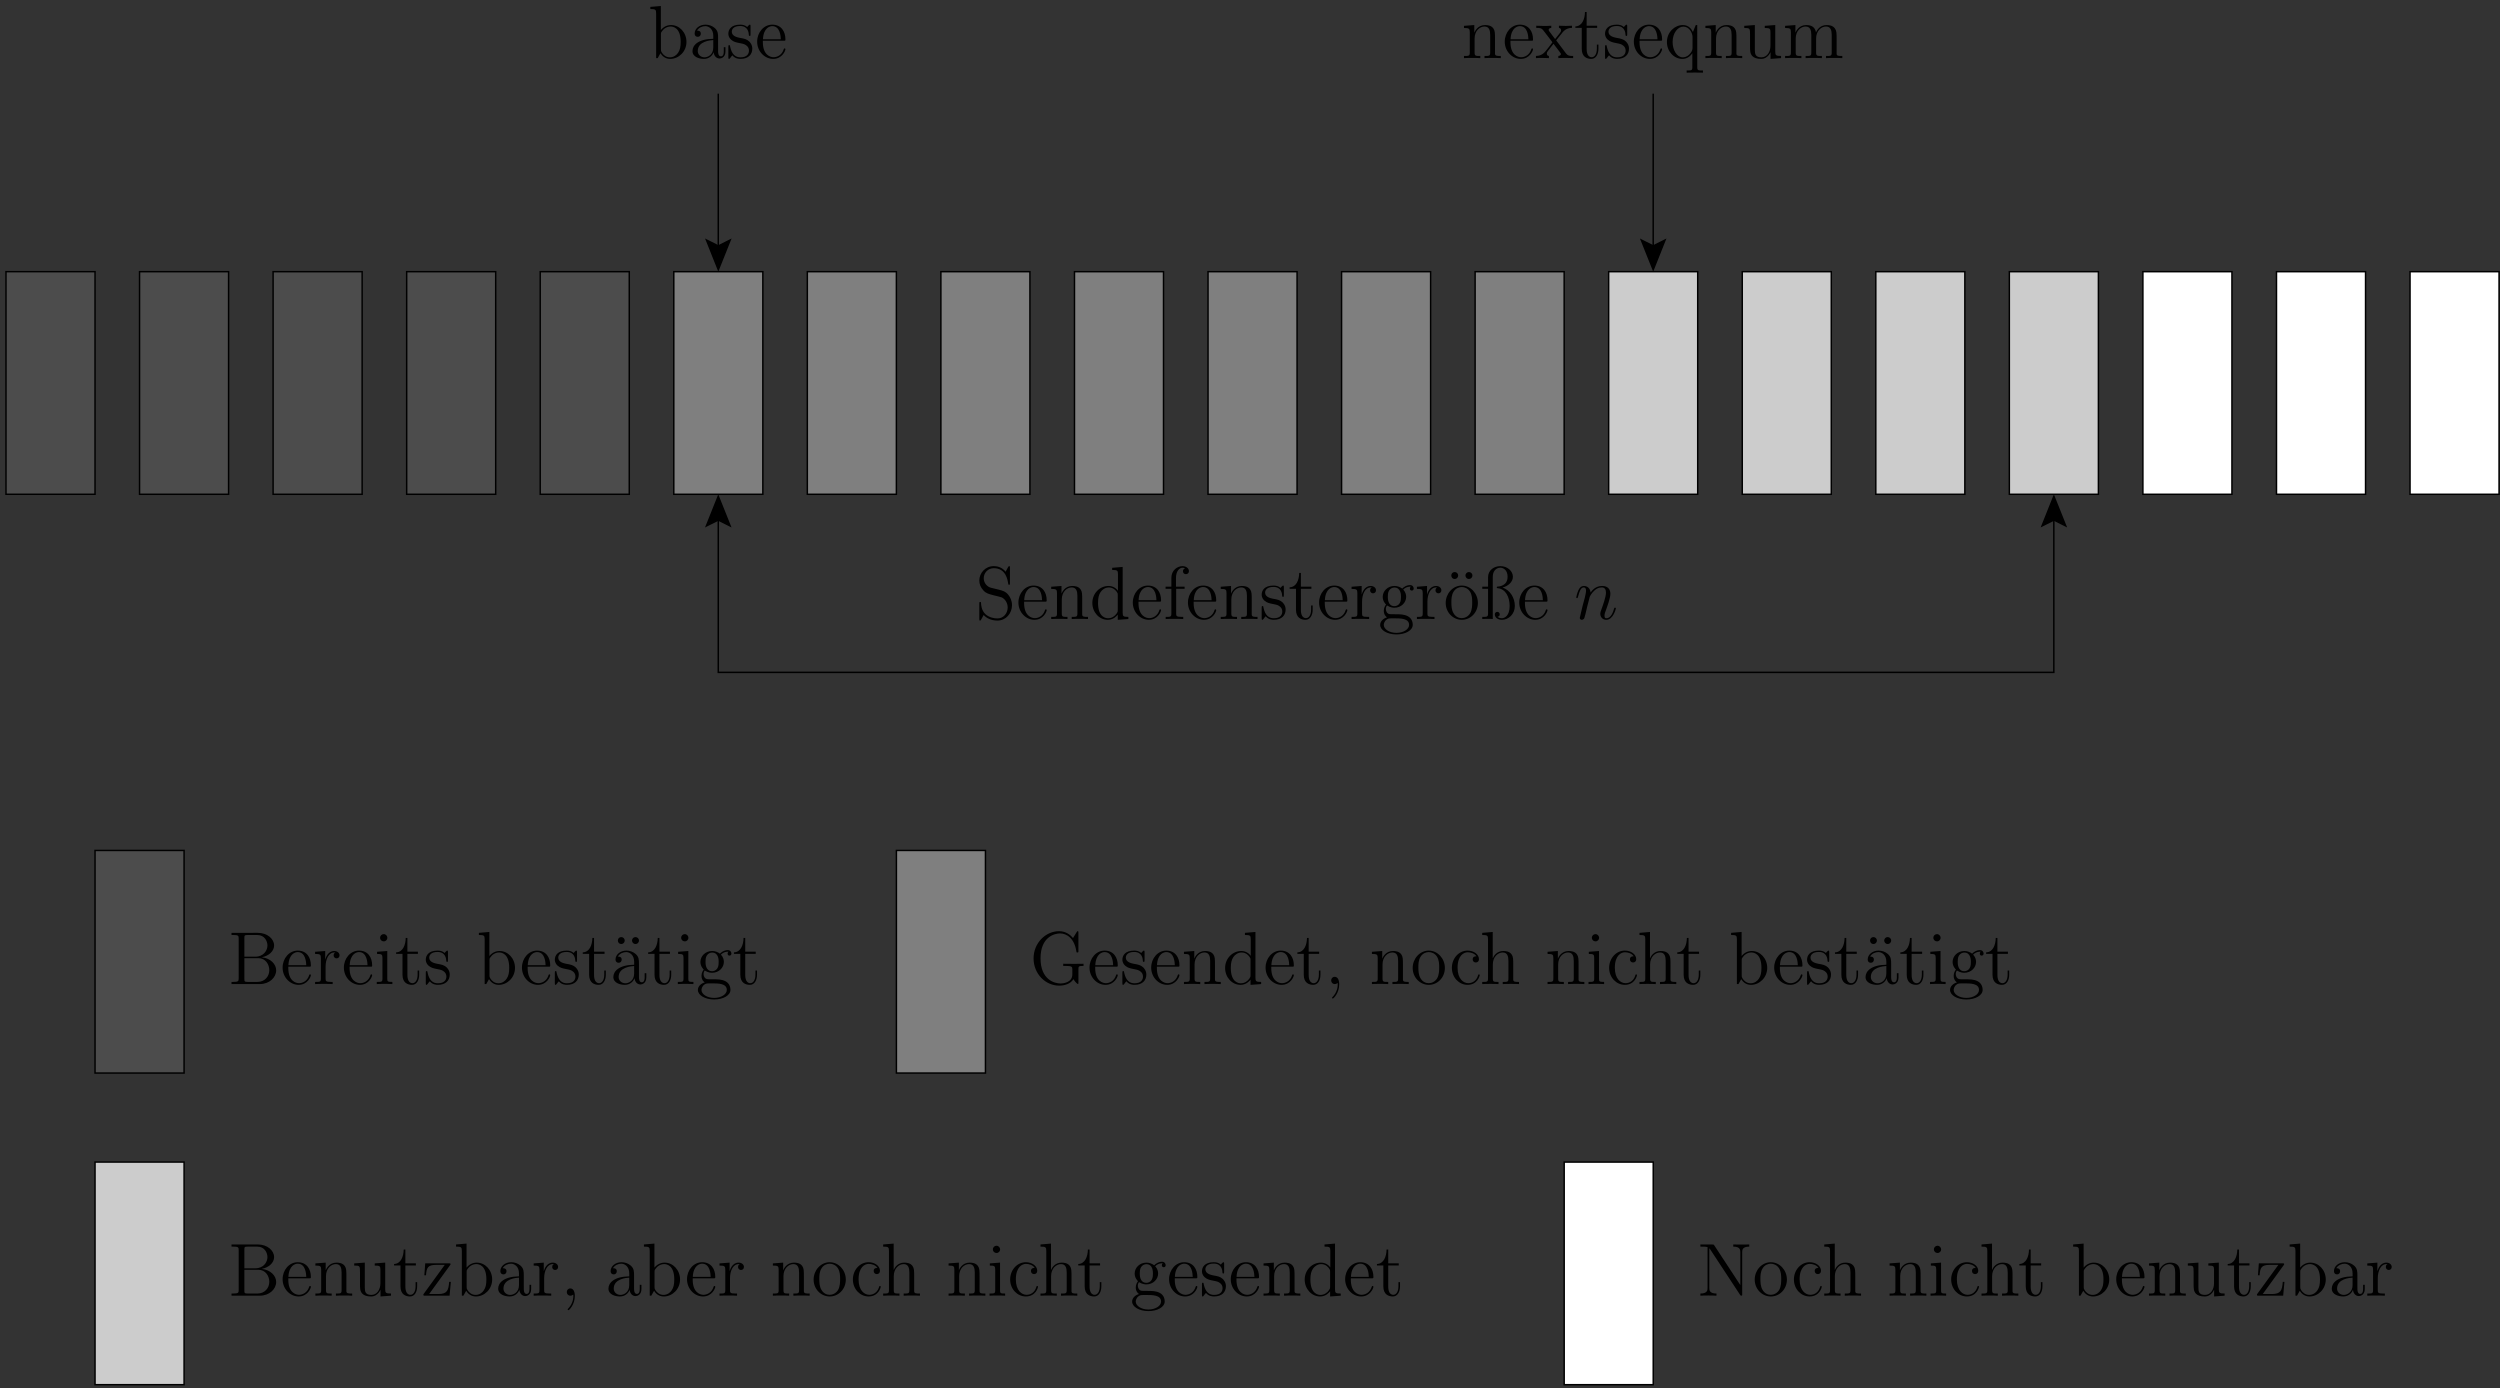 <svg width="398pt" height="221pt" version="1.1" viewBox="0 0 398 221" xmlns="http://www.w3.org/2000/svg" xmlns:xlink="http://www.w3.org/1999/xlink">
<rect x="0" y="0" width="398" height="221" fill="#333333" stroke="none"/>
<defs>
<g id="r">
<path d="m0.516-8.156v0.344h0.234c0.859 0 0.906 0.109 0.906 0.562v6.344c0 0.438-0.047 0.562-0.906 0.562h-0.234v0.344h4.5c1.531 0 2.609-1.047 2.609-2.188 0-0.969-0.875-1.922-2.297-2.078 1.141-0.219 1.969-0.984 1.969-1.875 0-1.031-1.047-2.016-2.609-2.016zm2.047 3.797v-2.984c0-0.391 0.016-0.469 0.547-0.469h1.5c1.203 0 1.625 1.016 1.625 1.672 0 0.781-0.609 1.781-1.938 1.781zm0.547 4.016c-0.531 0-0.547-0.094-0.547-0.484v-3.297h2.234c1.141 0 1.734 1 1.734 1.922 0 0.969-0.719 1.859-1.891 1.859z"/>
</g>
<g id="a">
<path d="m4.578-2.766c0.266 0 0.281 0 0.281-0.234 0-1.203-0.641-2.328-2.094-2.328-1.359 0-2.406 1.234-2.406 2.703 0 1.578 1.219 2.75 2.547 2.75 1.422 0 1.953-1.297 1.953-1.547 0-0.078-0.047-0.125-0.125-0.125-0.094 0-0.125 0.062-0.141 0.125-0.312 1-1.109 1.281-1.625 1.281-0.5 0-1.703-0.344-1.703-2.406v-0.219zm-3.297-0.234c0.094-1.875 1.141-2.094 1.484-2.094 1.281 0 1.344 1.688 1.359 2.094z"/>
</g>
<g id="c">
<path d="m5.312-2.906c0-1.109 0-1.438-0.266-1.828-0.344-0.469-0.906-0.531-1.312-0.531-1.172 0-1.625 0.984-1.719 1.219v-1.219l-1.641 0.125v0.344c0.812 0 0.922 0.094 0.922 0.672v3.234c0 0.547-0.141 0.547-0.922 0.547v0.344c0.312-0.031 0.969-0.031 1.297-0.031 0.344 0 1 0 1.297 0.031v-0.344c-0.75 0-0.906 0-0.906-0.547v-2.219c0-1.25 0.828-1.922 1.578-1.922 0.734 0 0.906 0.609 0.906 1.344v2.797c0 0.547-0.141 0.547-0.906 0.547v0.344c0.297-0.031 0.953-0.031 1.281-0.031 0.344 0 1 0 1.312 0.031v-0.344c-0.609 0-0.906 0-0.922-0.359z"/>
</g>
<g id="m">
<path d="m3.641-5.141v0.344c0.812 0 0.906 0.094 0.906 0.672v2.141c0 1.016-0.547 1.859-1.438 1.859-0.984 0-1.047-0.562-1.047-1.188v-3.953l-1.688 0.125v0.344c0.922 0 0.922 0.047 0.922 1.109v1.781c0 0.75 0 1.172 0.359 1.578 0.281 0.297 0.766 0.453 1.375 0.453 0.203 0 0.594 0 1-0.359 0.344-0.266 0.531-0.719 0.531-0.719v1.078l1.672-0.125v-0.344c-0.812 0-0.922-0.094-0.922-0.672v-4.25z"/>
</g>
<g id="b">
<path d="m2.016-4.812h1.672v-0.344h-1.672v-2.188h-0.266c-0.016 1.109-0.453 2.266-1.531 2.297v0.234h1.016v3.328c0 1.328 0.875 1.609 1.516 1.609 0.75 0 1.141-0.75 1.141-1.609v-0.672h-0.25v0.656c0 0.859-0.359 1.359-0.812 1.359-0.812 0-0.812-1.109-0.812-1.312z"/>
</g>
<g id="p">
<path d="m4.547-4.812c0.109-0.141 0.109-0.156 0.109-0.203 0-0.141-0.078-0.141-0.281-0.141h-3.75l-0.141 1.906h0.266c0.078-1.219 0.297-1.656 1.609-1.656h1.375l-3.406 4.688c0 0.219 0.016 0.219 0.281 0.219h3.891l0.203-2.203h-0.266c-0.109 1.359-0.312 1.938-1.734 1.938h-1.453z"/>
</g>
<g id="e">
<path d="m2-8.297-1.672 0.141v0.344c0.812 0 0.922 0.078 0.922 0.672v7.141h0.25c0.047-0.094 0.391-0.688 0.438-0.781 0.281 0.453 0.781 0.906 1.547 0.906 1.375 0 2.594-1.172 2.594-2.703 0-1.516-1.125-2.688-2.453-2.688-0.656 0-1.219 0.297-1.625 0.797zm0.016 4.469c0-0.219 0-0.234 0.141-0.422 0.281-0.438 0.812-0.781 1.391-0.781 0.359 0 1.609 0.141 1.609 2.438 0 0.797-0.109 1.297-0.406 1.734-0.234 0.375-0.703 0.734-1.312 0.734-0.641 0-1.062-0.406-1.266-0.734-0.156-0.25-0.156-0.297-0.156-0.5z"/>
</g>
<g id="g">
<path d="m4.609-3.188c0-0.656 0-1.125-0.516-1.594-0.422-0.375-0.969-0.547-1.484-0.547-0.984 0-1.734 0.641-1.734 1.422 0 0.344 0.219 0.516 0.5 0.516s0.484-0.203 0.484-0.5c0-0.484-0.422-0.484-0.609-0.484 0.281-0.5 0.859-0.719 1.328-0.719 0.547 0 1.266 0.453 1.266 1.531v0.484c-2.406 0.031-3.312 1.031-3.312 1.953 0 0.953 1.094 1.25 1.828 1.25 0.781 0 1.328-0.484 1.547-1.062 0.047 0.562 0.422 1 0.938 1 0.25 0 0.938-0.172 0.938-1.125v-0.672h-0.266v0.672c0 0.688-0.281 0.781-0.453 0.781-0.453 0-0.453-0.641-0.453-0.812zm-0.766 1.5c0 1.172-0.875 1.562-1.391 1.562-0.594 0-1.078-0.422-1.078-1 0-1.578 2.031-1.719 2.469-1.75z"/>
</g>
<g id="f">
<path d="m2-2.781c0-1.156 0.469-2.25 1.391-2.25 0.094 0 0.125 0 0.172 0.016-0.094 0.047-0.281 0.109-0.281 0.438 0 0.344 0.266 0.484 0.453 0.484 0.25 0 0.484-0.156 0.484-0.484 0-0.359-0.328-0.688-0.844-0.688-1.016 0-1.359 1.094-1.422 1.328h-0.016v-1.328l-1.609 0.125v0.344c0.812 0 0.922 0.094 0.922 0.672v3.234c0 0.547-0.141 0.547-0.922 0.547v0.344c0.344-0.031 1-0.031 1.359-0.031 0.328 0 1.172 0 1.438 0.031v-0.344h-0.234c-0.875 0-0.891-0.141-0.891-0.562z"/>
</g>
<g id="q">
<path d="m2.328 0.047c0-0.734-0.25-1.203-0.719-1.203-0.344 0-0.562 0.266-0.562 0.578s0.219 0.578 0.578 0.578c0.188 0 0.312-0.078 0.391-0.141 0.031-0.031 0.047-0.031 0.047-0.031 0.031 0 0.031 0.156 0.031 0.219 0 0.766-0.312 1.484-0.844 2.031-0.047 0.031-0.062 0.062-0.062 0.109 0 0.062 0.062 0.125 0.125 0.125 0.109 0 1.016-0.891 1.016-2.266z"/>
</g>
<g id="l">
<path d="m5.484-2.562c0-1.531-1.172-2.766-2.562-2.766-1.422 0-2.562 1.266-2.562 2.766 0 1.531 1.188 2.688 2.562 2.688 1.406 0 2.562-1.172 2.562-2.688zm-2.562 2.422c-0.438 0-0.969-0.188-1.312-0.781-0.328-0.531-0.344-1.234-0.344-1.75 0-0.453 0-1.172 0.375-1.719 0.328-0.516 0.859-0.703 1.281-0.703 0.453 0 0.969 0.219 1.281 0.688 0.375 0.547 0.375 1.297 0.375 1.734 0 0.422 0 1.172-0.312 1.734-0.328 0.562-0.891 0.797-1.344 0.797z"/>
</g>
<g id="j">
<path d="m4.328-4.422c-0.141 0-0.594 0-0.594 0.484 0 0.297 0.203 0.5 0.5 0.5 0.266 0 0.5-0.172 0.5-0.516 0-0.797-0.844-1.375-1.812-1.375-1.391 0-2.5 1.234-2.5 2.75 0 1.531 1.141 2.703 2.5 2.703 1.578 0 1.938-1.438 1.938-1.547s-0.094-0.109-0.125-0.109c-0.109 0-0.125 0.031-0.156 0.188-0.266 0.844-0.906 1.203-1.547 1.203-0.734 0-1.703-0.641-1.703-2.453 0-1.984 1.016-2.469 1.609-2.469 0.453 0 1.109 0.172 1.391 0.641z"/>
</g>
<g id="i">
<path d="m5.312-2.906c0-1.109 0-1.438-0.266-1.828-0.344-0.469-0.906-0.531-1.312-0.531-1.031 0-1.516 0.766-1.672 1.141h-0.016v-4.172l-1.672 0.141v0.344c0.812 0 0.922 0.078 0.922 0.672v6.25c0 0.547-0.141 0.547-0.922 0.547v0.344c0.312-0.031 0.969-0.031 1.297-0.031 0.344 0 1 0 1.297 0.031v-0.344c-0.75 0-0.906 0-0.906-0.547v-2.219c0-1.25 0.828-1.922 1.578-1.922 0.734 0 0.906 0.609 0.906 1.344v2.797c0 0.547-0.141 0.547-0.906 0.547v0.344c0.297-0.031 0.953-0.031 1.281-0.031 0.344 0 1 0 1.312 0.031v-0.344c-0.609 0-0.906 0-0.922-0.359z"/>
</g>
<g id="h">
<path d="m2.078-7.359c0-0.312-0.25-0.594-0.578-0.594-0.312 0-0.578 0.25-0.578 0.578 0 0.359 0.281 0.578 0.578 0.578 0.359 0 0.578-0.297 0.578-0.562zm-1.641 2.219v0.344c0.75 0 0.859 0.078 0.859 0.656v3.25c0 0.547-0.125 0.547-0.906 0.547v0.344c0.344-0.031 0.906-0.031 1.266-0.031 0.125 0 0.812 0 1.219 0.031v-0.344c-0.766 0-0.812-0.062-0.812-0.531v-4.391z"/>
</g>
<g id="k">
<path d="m1.422-2.156c0.562 0.359 1.047 0.359 1.172 0.359 1.078 0 1.875-0.812 1.875-1.734 0-0.312-0.094-0.766-0.469-1.156 0.453-0.469 1.016-0.469 1.078-0.469 0.047 0 0.109 0 0.156 0.016-0.125 0.047-0.172 0.172-0.172 0.297 0 0.172 0.109 0.312 0.297 0.312 0.109 0 0.312-0.062 0.312-0.328 0-0.203-0.156-0.547-0.578-0.547-0.625 0-1.094 0.391-1.25 0.562-0.359-0.266-0.781-0.422-1.234-0.422-1.078 0-1.875 0.812-1.875 1.734 0 0.672 0.406 1.109 0.531 1.219-0.141 0.188-0.359 0.531-0.359 1 0 0.688 0.422 0.984 0.516 1.047-0.547 0.156-1.094 0.594-1.094 1.203 0 0.828 1.125 1.516 2.594 1.516 1.422 0 2.594-0.641 2.594-1.531 0-0.297-0.078-1-0.797-1.375-0.609-0.312-1.203-0.312-2.234-0.312-0.734 0-0.812 0-1.031-0.219-0.109-0.125-0.219-0.359-0.219-0.609 0-0.203 0.062-0.406 0.188-0.562zm1.188 0.109c-1.062 0-1.062-1.203-1.062-1.484 0-0.203 0-0.703 0.203-1.016 0.234-0.359 0.594-0.469 0.844-0.469 1.047 0 1.047 1.203 1.047 1.484 0 0.203 0 0.703-0.203 1.016-0.219 0.359-0.578 0.469-0.828 0.469zm0.312 4.25c-1.141 0-2.016-0.594-2.016-1.266 0-0.094 0.031-0.562 0.484-0.875 0.266-0.172 0.359-0.172 1.203-0.172 0.984 0 2.344 0 2.344 1.047 0 0.703-0.906 1.266-2.016 1.266z"/>
</g>
<g id="d">
<path d="m3.922-5.062c0-0.203 0-0.266-0.125-0.266-0.094 0-0.312 0.266-0.406 0.375-0.359-0.312-0.734-0.375-1.125-0.375-1.438 0-1.875 0.781-1.875 1.438 0 0.141 0 0.562 0.453 0.969 0.391 0.344 0.797 0.422 1.344 0.531 0.656 0.125 0.812 0.172 1.109 0.406 0.219 0.172 0.375 0.438 0.375 0.781 0 0.516-0.297 1.078-1.359 1.078-0.781 0-1.359-0.453-1.625-1.641-0.047-0.219-0.047-0.234-0.047-0.25-0.031-0.047-0.078-0.047-0.109-0.047-0.141 0-0.141 0.062-0.141 0.281v1.625c0 0.219 0 0.281 0.125 0.281 0.062 0 0.062-0.016 0.266-0.266 0.062-0.094 0.062-0.109 0.25-0.297 0.453 0.562 1.094 0.562 1.297 0.562 1.25 0 1.875-0.703 1.875-1.641 0-0.641-0.391-1.031-0.5-1.141-0.422-0.375-0.75-0.438-1.547-0.578-0.344-0.078-1.219-0.25-1.219-0.969 0-0.359 0.25-0.906 1.328-0.906 1.297 0 1.375 1.109 1.391 1.469 0.016 0.109 0.094 0.109 0.141 0.109 0.125 0 0.125-0.062 0.125-0.281z"/>
</g>
<g id="o">
<path d="m3.578-8.156v0.344c0.828 0 0.922 0.078 0.922 0.672v2.641c-0.25-0.359-0.766-0.766-1.5-0.766-1.391 0-2.578 1.172-2.578 2.703 0 1.516 1.125 2.688 2.453 2.688 0.906 0 1.422-0.609 1.594-0.828v0.828l1.688-0.125v-0.344c-0.812 0-0.906-0.094-0.906-0.672v-7.281zm0.891 6.75c0 0.219 0 0.266-0.172 0.516-0.281 0.422-0.766 0.766-1.375 0.766-0.297 0-1.594-0.109-1.594-2.438 0-0.859 0.141-1.328 0.406-1.734 0.234-0.359 0.719-0.734 1.312-0.734 0.75 0 1.156 0.531 1.281 0.734 0.141 0.203 0.141 0.219 0.141 0.438z"/>
</g>
<g id="aa">
<path d="m2.703-8c-0.109-0.156-0.125-0.156-0.391-0.156h-1.828v0.344c0.516 0 0.812 0 1.141 0.078v6.484c0 0.344 0 0.906-1.141 0.906v0.344c0.312-0.031 0.953-0.031 1.281-0.031 0.344 0 0.969 0 1.281 0.031v-0.344c-1.141 0-1.141-0.562-1.141-0.906v-6.297c0.109 0.094 0.109 0.125 0.203 0.266l4.672 7.109c0.109 0.156 0.125 0.172 0.219 0.172s0.125-0.047 0.141-0.078v-6.828c0-0.344 0-0.906 1.125-0.906v-0.344c-0.312 0.016-0.938 0.016-1.266 0.016-0.344 0-0.969 0-1.281-0.016v0.344c1.125 0 1.125 0.562 1.125 0.906v5.219z"/>
</g>
<g id="z">
<path d="m3.344-2.828c0.344-0.453 0.859-1.094 1.078-1.344 0.484-0.547 1.047-0.641 1.438-0.641v-0.344c-0.516 0.031-0.547 0.031-1 0.031s-0.484 0-1.078-0.031v0.344c0.156 0.031 0.344 0.109 0.344 0.375 0 0.203-0.109 0.344-0.188 0.438l-0.766 0.969-0.922-1.234c-0.031-0.047-0.109-0.156-0.109-0.234s0.062-0.297 0.422-0.312v-0.344c-0.297 0.031-0.906 0.031-1.234 0.031-0.391 0-0.422 0-1.156-0.031v0.344c0.609 0 0.844 0.031 1.094 0.359l1.406 1.828c0.016 0.016 0.062 0.094 0.062 0.125s-0.922 1.203-1.047 1.359c-0.531 0.656-1.047 0.781-1.562 0.797v0.344c0.453-0.031 0.469-0.031 0.984-0.031 0.453 0 0.484 0 1.078 0.031v-0.344c-0.281-0.031-0.328-0.219-0.328-0.391 0-0.188 0.078-0.281 0.203-0.438 0.172-0.25 0.562-0.734 0.859-1.109l0.969 1.281c0.203 0.266 0.203 0.281 0.203 0.359 0 0.094-0.094 0.281-0.406 0.297v0.344c0.312-0.031 0.891-0.031 1.219-0.031 0.406 0 0.422 0 1.141 0.031v-0.344c-0.625 0-0.844-0.031-1.141-0.406z"/>
</g>
<g id="y">
<path d="m5.25-5.266h-0.234l-0.453 1.109c-0.219-0.453-0.672-1.109-1.594-1.109-1.312 0-2.547 1.125-2.547 2.703 0 1.516 1.141 2.688 2.453 2.688 0.641 0 1.172-0.297 1.594-0.906v2.219c0 0.531-0.125 0.531-0.906 0.531v0.344c0.312-0.016 0.953-0.016 1.297-0.016s0.984 0 1.297 0.016v-0.344c-0.766 0-0.906 0-0.906-0.531zm-0.75 3.656c0 0.391-0.219 0.734-0.5 1.016-0.422 0.438-0.875 0.469-1.062 0.469-0.906 0-1.609-1.125-1.609-2.438 0-1.438 0.828-2.453 1.719-2.453 0.953 0 1.453 1.031 1.453 1.656z"/>
</g>
<g id="x">
<path d="m8.578-2.906c0-1.109 0-1.438-0.281-1.828-0.344-0.469-0.906-0.531-1.312-0.531-1 0-1.5 0.719-1.688 1.172-0.172-0.922-0.812-1.172-1.562-1.172-1.172 0-1.625 0.984-1.719 1.219v-1.219l-1.641 0.125v0.344c0.812 0 0.922 0.094 0.922 0.672v3.234c0 0.547-0.141 0.547-0.922 0.547v0.344c0.312-0.031 0.969-0.031 1.297-0.031 0.344 0 1 0 1.297 0.031v-0.344c-0.75 0-0.906 0-0.906-0.547v-2.219c0-1.25 0.828-1.922 1.578-1.922 0.734 0 0.906 0.609 0.906 1.344v2.797c0 0.547-0.141 0.547-0.906 0.547v0.344c0.297-0.031 0.953-0.031 1.281-0.031 0.344 0 1 0 1.312 0.031v-0.344c-0.766 0-0.922 0-0.922-0.547v-2.219c0-1.25 0.828-1.922 1.578-1.922 0.734 0 0.906 0.609 0.906 1.344v2.797c0 0.547-0.141 0.547-0.906 0.547v0.344c0.312-0.031 0.953-0.031 1.281-0.031 0.344 0 1 0 1.312 0.031v-0.344c-0.609 0-0.906 0-0.906-0.359z"/>
</g>
<g id="n">
<path d="m2.344-7.406c0-0.297-0.25-0.547-0.547-0.547s-0.547 0.219-0.547 0.547c0 0.344 0.25 0.562 0.547 0.562s0.547-0.25 0.547-0.562zm2.266 0c0-0.328-0.266-0.547-0.562-0.547s-0.547 0.25-0.547 0.547c0 0.312 0.25 0.562 0.547 0.562s0.562-0.219 0.562-0.562z"/>
</g>
<g id="w">
<path d="m7.781-2.359c0-0.469 0.047-0.531 0.812-0.531v-0.344c-0.312 0.016-1.141 0.016-1.5 0.016-0.375 0-1.422 0-1.734-0.016v0.344h0.359c1.062 0 1.094 0.141 1.094 0.578v0.766c0 1.359-1.562 1.453-1.875 1.453-0.938 0-3.188-0.578-3.188-4 0-3.453 2.266-3.969 3.109-3.969 1.031 0 2.281 0.75 2.594 2.859 0.016 0.141 0.016 0.172 0.156 0.172 0.172 0 0.172-0.031 0.172-0.281v-2.828c0-0.219 0-0.281-0.125-0.281-0.062 0-0.078 0.031-0.156 0.156l-0.578 0.938c-0.344-0.422-1.078-1.094-2.219-1.094-2.156 0-4.062 1.891-4.062 4.328 0 2.484 1.906 4.344 4.078 4.344 0.844 0 1.812-0.281 2.266-1.031 0.219 0.375 0.609 0.766 0.703 0.766s0.094-0.062 0.094-0.266z"/>
</g>
<g id="v">
<path d="m2.484-4.984c-0.609-0.156-1.141-0.75-1.141-1.516 0-0.844 0.672-1.594 1.594-1.594 1.969 0 2.219 1.938 2.297 2.453 0.031 0.141 0.031 0.188 0.141 0.188 0.141 0 0.141-0.062 0.141-0.266v-2.422c0-0.219 0-0.281-0.125-0.281-0.031 0-0.078 0-0.172 0.156l-0.391 0.734c-0.578-0.734-1.359-0.891-1.891-0.891-1.328 0-2.297 1.078-2.297 2.297 0 0.562 0.203 1.094 0.656 1.578 0.406 0.453 0.828 0.562 1.672 0.781 0.422 0.094 1.078 0.266 1.25 0.328 0.562 0.281 0.938 0.922 0.938 1.594 0 0.906-0.641 1.75-1.625 1.75-0.547 0-1.281-0.141-1.875-0.641-0.688-0.625-0.734-1.484-0.75-1.891-0.016-0.094-0.109-0.094-0.125-0.094-0.141 0-0.141 0.062-0.141 0.281v2.406c0 0.219 0 0.281 0.125 0.281 0.078 0 0.078-0.016 0.172-0.172 0.047-0.094 0.297-0.531 0.391-0.719 0.422 0.484 1.188 0.891 2.203 0.891 1.344 0 2.312-1.141 2.312-2.453 0-0.719-0.281-1.266-0.594-1.656-0.438-0.547-0.984-0.672-1.453-0.797z"/>
</g>
<g id="u">
<path d="m2.062-4.812h1.344v-0.344h-1.375v-1.391c0-1.078 0.547-1.625 1.047-1.625 0.094 0 0.266 0.016 0.406 0.094-0.047 0.016-0.344 0.125-0.344 0.469 0 0.266 0.188 0.469 0.469 0.469s0.484-0.203 0.484-0.484c0-0.438-0.438-0.797-1.016-0.797-0.828 0-1.781 0.656-1.781 1.875v1.391h-0.922v0.344h0.922v3.922c0 0.547-0.125 0.547-0.906 0.547v0.344c0.344-0.031 1-0.031 1.359-0.031 0.312 0 1.172 0 1.438 0.031v-0.344h-0.234c-0.875 0-0.891-0.141-0.891-0.562z"/>
</g>
<g id="t">
<path d="m3.562-5.016c0.891-0.234 1.641-0.875 1.641-1.719 0-0.891-0.859-1.688-2-1.688-0.953 0-1.953 0.609-1.953 1.766v1.5h-0.922v0.344h0.922v3.922c0 0.547-0.141 0.547-0.922 0.547v0.344c0.328-0.031 0.688-0.031 1.016-0.031 0.203 0 0.484 0 0.656 0.031v-6.656c0-1.453 1.031-1.516 1.203-1.516 0.484 0 1.156 0.375 1.156 1.438 0 1.453-1.328 1.562-1.641 1.578-0.078 0.016-0.078 0.109-0.078 0.125 0 0.109 0.062 0.109 0.141 0.125 1.281 0.109 1.906 1.422 1.906 2.828 0 1.578-0.812 1.953-1.25 1.953-0.078 0-0.422 0-0.672-0.234 0.266-0.047 0.344-0.234 0.344-0.375 0-0.266-0.188-0.406-0.391-0.406s-0.391 0.141-0.391 0.406c0 0.453 0.438 0.859 1.125 0.859 1.047 0 2.062-0.891 2.062-2.203s-0.766-2.531-1.953-2.938z"/>
</g>
<g id="s">
<path d="m2.469-3.5c0.016-0.078 0.312-0.672 0.766-1.047 0.297-0.297 0.703-0.484 1.172-0.484 0.484 0 0.656 0.359 0.656 0.828 0 0.688-0.5 2.047-0.734 2.703-0.109 0.281-0.172 0.438-0.172 0.656 0 0.531 0.375 0.969 0.953 0.969 1.109 0 1.531-1.766 1.531-1.828s-0.047-0.109-0.125-0.109c-0.109 0-0.125 0.031-0.188 0.234-0.266 0.984-0.719 1.453-1.188 1.453-0.125 0-0.312 0-0.312-0.391 0-0.297 0.125-0.656 0.203-0.828 0.234-0.656 0.734-1.984 0.734-2.672 0-0.719-0.406-1.25-1.312-1.25-1.078 0-1.625 0.75-1.844 1.047-0.047-0.688-0.531-1.047-1.062-1.047-0.375 0-0.641 0.219-0.844 0.625-0.219 0.438-0.375 1.156-0.375 1.203s0.047 0.109 0.125 0.109c0.094 0 0.109-0.016 0.188-0.297 0.188-0.719 0.406-1.406 0.875-1.406 0.281 0 0.375 0.188 0.375 0.547 0 0.266-0.125 0.734-0.203 1.109l-0.344 1.281c-0.047 0.234-0.172 0.766-0.234 0.984-0.078 0.312-0.219 0.875-0.219 0.938 0 0.156 0.141 0.297 0.312 0.297 0.141 0 0.312-0.078 0.406-0.25 0.031-0.062 0.141-0.484 0.203-0.719l0.25-1.078z"/>
</g>
<clipPath id="al">
<path d="m0.527 43h15.473v36h-15.473z"/>
</clipPath>
<clipPath id="ak">
<path d="m114 14h1v30h-1z"/>
</clipPath>
<clipPath id="ai">
<path d="m0.527 220.82h398v-221h-398zm114.05-177.35h-0.441l-1.668-5.262 1.887 0.945 1.891-0.945z" clip-rule="evenodd"/>
</clipPath>
<clipPath id="ah">
<path d="m263 14h1v30h-1z"/>
</clipPath>
<clipPath id="ag">
<path d="m0.527 220.82h398v-221h-398zm262.88-177.35h-0.441l-1.668-5.262 1.891 0.945 1.887-0.945z" clip-rule="evenodd"/>
</clipPath>
<clipPath id="af">
<path d="m114 78h214v30h-214z"/>
</clipPath>
<clipPath id="ae">
<path d="m0.527 220.82h398v-221h-398zm326.23-142.36h0.441l1.668 5.258-1.891-0.945-1.887 0.945zm-212.62 0h0.441l1.668 5.258-1.891-0.945-1.887 0.945z" clip-rule="evenodd"/>
</clipPath>
<clipPath id="ad">
<path d="m15 185h15v35.824h-15z"/>
</clipPath>
<clipPath id="ac">
<path d="m15 184h15v36.824h-15z"/>
</clipPath>
<clipPath id="ab">
<path d="m249 185h15v35.824h-15z"/>
</clipPath>
<clipPath id="aj">
<path d="m248 184h16v36.824h-16z"/>
</clipPath>
</defs>
<g clip-path="url(#al)">
<path transform="matrix(.1 0 0 -.1 .528 220.83)" d="m4.251 1421.4h141.76v354.38h-141.76z" fill="#4c4c4c" fill-rule="evenodd" stroke="#000" stroke-miterlimit="10" stroke-width="2.362"/>
</g>
<path transform="matrix(.1 0 0 -.1 .528 220.83)" d="m216.87 1421.4h141.76v354.38h-141.76z" fill="#4c4c4c" fill-rule="evenodd" stroke="#000" stroke-miterlimit="10" stroke-width="2.362"/>
<path transform="matrix(.1 0 0 -.1 .528 220.83)" d="m429.49 1421.4h141.76v354.38h-141.76z" fill="#4c4c4c" fill-rule="evenodd" stroke="#000" stroke-miterlimit="10" stroke-width="2.362"/>
<path transform="matrix(.1 0 0 -.1 .528 220.83)" d="m642.14 1421.4h141.72v354.38h-141.72z" fill="#4c4c4c" fill-rule="evenodd" stroke="#000" stroke-miterlimit="10" stroke-width="2.362"/>
<path transform="matrix(.1 0 0 -.1 .528 220.83)" d="m854.76 1421.4h141.76v354.38h-141.76z" fill="#4c4c4c" fill-rule="evenodd" stroke="#000" stroke-miterlimit="10" stroke-width="2.362"/>
<path transform="matrix(.1 0 0 -.1 .528 220.83)" d="m1067.4 1421.4h141.76v354.38h-141.76z" fill="#7f7f7f" fill-rule="evenodd" stroke="#000" stroke-miterlimit="10" stroke-width="2.362"/>
<path transform="matrix(.1 0 0 -.1 .528 220.83)" d="m1280 1421.4h141.76v354.38h-141.76z" fill="#7f7f7f" fill-rule="evenodd" stroke="#000" stroke-miterlimit="10" stroke-width="2.362"/>
<path transform="matrix(.1 0 0 -.1 .528 220.83)" d="m1492.6 1421.4h141.76v354.38h-141.76z" fill="#7f7f7f" fill-rule="evenodd" stroke="#000" stroke-miterlimit="10" stroke-width="2.362"/>
<path transform="matrix(.1 0 0 -.1 .528 220.83)" d="m1705.3 1421.4h141.72v354.38h-141.72z" fill="#7f7f7f" fill-rule="evenodd" stroke="#000" stroke-miterlimit="10" stroke-width="2.362"/>
<path transform="matrix(.1 0 0 -.1 .528 220.83)" d="m1917.9 1421.4h141.76v354.38h-141.76z" fill="#7f7f7f" fill-rule="evenodd" stroke="#000" stroke-miterlimit="10" stroke-width="2.362"/>
<path transform="matrix(.1 0 0 -.1 .528 220.83)" d="m2130.5 1421.4h141.76v354.38h-141.76z" fill="#7f7f7f" fill-rule="evenodd" stroke="#000" stroke-miterlimit="10" stroke-width="2.362"/>
<path transform="matrix(.1 0 0 -.1 .528 220.83)" d="m2343.1 1421.4h141.76v354.38h-141.76z" fill="#7f7f7f" fill-rule="evenodd" stroke="#000" stroke-miterlimit="10" stroke-width="2.362"/>
<path transform="matrix(.1 0 0 -.1 .528 220.83)" d="m2768.4 1421.4h141.72v354.38h-141.72z" fill="#ccc" fill-rule="evenodd" stroke="#000" stroke-miterlimit="10" stroke-width="2.362"/>
<path transform="matrix(.1 0 0 -.1 .528 220.83)" d="m2981 1421.4h141.76v354.38h-141.76z" fill="#ccc" fill-rule="evenodd" stroke="#000" stroke-miterlimit="10" stroke-width="2.362"/>
<path transform="matrix(.1 0 0 -.1 .528 220.83)" d="m3193.6 1421.4h141.76v354.38h-141.76z" fill="#ccc" fill-rule="evenodd" stroke="#000" stroke-miterlimit="10" stroke-width="2.362"/>
<path transform="matrix(.1 0 0 -.1 .528 220.83)" d="m3406.2 1421.4h141.76v354.38h-141.76z" fill="#fff" fill-rule="evenodd" stroke="#000" stroke-miterlimit="10" stroke-width="2.362"/>
<path transform="matrix(.1 0 0 -.1 .528 220.83)" d="m3618.9 1421.4h141.76v354.38h-141.76z" fill="#fff" fill-rule="evenodd" stroke="#000" stroke-miterlimit="10" stroke-width="2.362"/>
<path transform="matrix(.1 0 0 -.1 .528 220.83)" d="m3831.5 1421.4h141.72v354.38h-141.72z" fill="#fff" fill-rule="evenodd" stroke="#000" stroke-miterlimit="10" stroke-width="2.362"/>
<g clip-path="url(#ak)">
<g clip-path="url(#ai)">
<path transform="matrix(.1 0 0 -.1 .528 220.83)" d="m1138.2 2059.2v-283.48" fill="none" stroke="#000" stroke-miterlimit="10" stroke-width="2.362"/>
</g>
</g>
<path d="m112.46 38.211 1.887 4.727 1.891-4.727-1.891 0.945-1.887-0.945" fill-rule="evenodd"/>
<path transform="matrix(.1 0 0 -.1 .528 220.83)" d="m1119.4 1826.2 18.867-47.266 18.906 47.266-18.906-9.453z" fill="none" stroke="#000" stroke-miterlimit="10" stroke-width="2.362"/>
<g clip-path="url(#ah)">
<g clip-path="url(#ag)">
<path transform="matrix(.1 0 0 -.1 .528 220.83)" d="m2626.6 2059.2v-283.48" fill="none" stroke="#000" stroke-miterlimit="10" stroke-width="2.362"/>
</g>
</g>
<path d="m261.3 38.211 1.891 4.727 1.887-4.727-1.887 0.945-1.891-0.945" fill-rule="evenodd"/>
<path transform="matrix(.1 0 0 -.1 .528 220.83)" d="m2607.7 1826.2 18.906-47.266 18.867 47.266-18.867-9.453z" fill="none" stroke="#000" stroke-miterlimit="10" stroke-width="2.362"/>
<path transform="matrix(.1 0 0 -.1 .528 220.83)" d="m2555.7 1421.4h141.76v354.38h-141.76z" fill="#ccc" fill-rule="evenodd" stroke="#000" stroke-miterlimit="10" stroke-width="2.362"/>
<g clip-path="url(#af)">
<g clip-path="url(#ae)">
<path transform="matrix(.1 0 0 -.1 .528 220.83)" d="m1138.2 1421.4v-283.52h2126.2v283.52" fill="none" stroke="#000" stroke-miterlimit="10" stroke-width="2.362"/>
</g>
</g>
<path d="m116.24 83.727-1.891-4.723-1.887 4.723 1.887-0.945 1.891 0.945" fill-rule="evenodd"/>
<path transform="matrix(.1 0 0 -.1 .528 220.83)" d="m1157.1 1371-18.906 47.227-18.867-47.227 18.867 9.453z" fill="none" stroke="#000" stroke-miterlimit="10" stroke-width="2.362"/>
<path d="m328.87 83.727-1.891-4.723-1.887 4.723 1.887-0.945 1.891 0.945" fill-rule="evenodd"/>
<path transform="matrix(.1 0 0 -.1 .528 220.83)" d="m3283.4 1371-18.906 47.227-18.867-47.227 18.867 9.453z" fill="none" stroke="#000" stroke-miterlimit="10" stroke-width="2.362"/>
<path transform="matrix(.1 0 0 -.1 .528 220.83)" d="m146.01 500.02h141.76v354.38h-141.76z" fill="#4c4c4c" fill-rule="evenodd" stroke="#000" stroke-miterlimit="10" stroke-width="2.362"/>
<path transform="matrix(.1 0 0 -.1 .528 220.83)" d="m1421.8 500.02h141.76v354.38h-141.76z" fill="#7f7f7f" fill-rule="evenodd" stroke="#000" stroke-miterlimit="10" stroke-width="2.362"/>
<g clip-path="url(#ad)">
<path d="m15.129 220.44h14.176v-35.438h-14.176z" fill="#ccc" fill-rule="evenodd"/>
</g>
<g clip-path="url(#ac)">
<path transform="matrix(.1 0 0 -.1 .528 220.83)" d="m146.01 3.885h141.76v354.38h-141.76z" fill="none" stroke="#000" stroke-miterlimit="10" stroke-width="2.362"/>
</g>
<g clip-path="url(#ab)">
<path d="m249.02 220.44h14.176v-35.438h-14.176z" fill="#fff" fill-rule="evenodd"/>
</g>
<g clip-path="url(#aj)">
<path transform="matrix(.1 0 0 -.1 .528 220.83)" d="m2484.9 3.885h141.76v354.38h-141.76z" fill="none" stroke="#000" stroke-miterlimit="10" stroke-width="2.362"/>
</g>
<g>
<use x="36.342" y="206.274" xlink:href="#r"/>
<use x="44.632" y="206.274" xlink:href="#a"/>
<use x="49.835" y="206.274" xlink:href="#c"/>
<use x="56.015" y="206.274" xlink:href="#m"/>
<use x="62.519" y="206.274" xlink:href="#b"/>
<use x="67.072" y="206.274" xlink:href="#p"/>
<use x="72.275" y="206.274" xlink:href="#e"/>
<use x="78.778" y="206.274" xlink:href="#g"/>
<use x="84.631" y="206.274" xlink:href="#f"/>
<use x="89.184" y="206.274" xlink:href="#q"/>
<use x="96.333" y="206.274" xlink:href="#g"/>
<use x="102.186" y="206.274" xlink:href="#e"/>
<use x="109.013" y="206.274" xlink:href="#a"/>
<use x="114.216" y="206.274" xlink:href="#f"/>
<use x="122.666" y="206.274" xlink:href="#c"/>
<use x="129.169" y="206.274" xlink:href="#l"/>
<use x="135.357" y="206.274" xlink:href="#j"/>
<use x="140.226" y="206.274" xlink:href="#i"/>
<use x="150.638" y="206.274" xlink:href="#c"/>
<use x="157.142" y="206.274" xlink:href="#h"/>
<use x="160.394" y="206.274" xlink:href="#j"/>
<use x="165.274" y="206.274" xlink:href="#i"/>
<use x="171.443" y="206.274" xlink:href="#b"/>
<use x="179.905" y="206.274" xlink:href="#k"/>
<use x="185.758" y="206.274" xlink:href="#a"/>
<use x="190.961" y="206.274" xlink:href="#d"/>
<use x="195.578" y="206.274" xlink:href="#a"/>
<use x="200.781" y="206.274" xlink:href="#c"/>
<use x="207.285" y="206.274" xlink:href="#o"/>
<use x="213.788" y="206.274" xlink:href="#a"/>
<use x="218.991" y="206.274" xlink:href="#b"/>
<use x="270.217" y="206.274" xlink:href="#aa"/>
<use x="278.992" y="206.274" xlink:href="#l"/>
<use x="285.168" y="206.274" xlink:href="#j"/>
<use x="290.048" y="206.274" xlink:href="#i"/>
<use x="300.449" y="206.274" xlink:href="#c"/>
<use x="306.953" y="206.274" xlink:href="#h"/>
<use x="310.205" y="206.274" xlink:href="#j"/>
<use x="315.085" y="206.274" xlink:href="#i"/>
<use x="321.265" y="206.274" xlink:href="#b"/>
<use x="329.715" y="206.274" xlink:href="#e"/>
<use x="336.542" y="206.274" xlink:href="#a"/>
<use x="341.745" y="206.274" xlink:href="#c"/>
<use x="347.926" y="206.274" xlink:href="#m"/>
<use x="354.429" y="206.274" xlink:href="#b"/>
<use x="358.982" y="206.274" xlink:href="#p"/>
<use x="364.185" y="206.274" xlink:href="#e"/>
<use x="370.688" y="206.274" xlink:href="#g"/>
<use x="376.542" y="206.274" xlink:href="#f"/>
<use x="232.693" y="9.253" xlink:href="#c"/>
<use x="239.197" y="9.253" xlink:href="#a"/>
<use x="244.4" y="9.253" xlink:href="#z"/>
<use x="250.578" y="9.253" xlink:href="#b"/>
<use x="255.131" y="9.253" xlink:href="#d"/>
<use x="259.748" y="9.253" xlink:href="#a"/>
<use x="264.951" y="9.253" xlink:href="#y"/>
<use x="271.129" y="9.253" xlink:href="#c"/>
<use x="277.31" y="9.253" xlink:href="#m"/>
<use x="283.813" y="9.253" xlink:href="#x"/>
<use x="103.206" y="9.253" xlink:href="#e"/>
<use x="109.71" y="9.253" xlink:href="#g"/>
<use x="115.563" y="9.253" xlink:href="#d"/>
<use x="120.18" y="9.253" xlink:href="#a"/>
<use x="36.342" y="156.664" xlink:href="#r"/>
<use x="44.632" y="156.664" xlink:href="#a"/>
<use x="49.835" y="156.664" xlink:href="#f"/>
<use x="54.387" y="156.664" xlink:href="#a"/>
<use x="59.59" y="156.664" xlink:href="#h"/>
<use x="62.842" y="156.664" xlink:href="#b"/>
<use x="67.394" y="156.664" xlink:href="#d"/>
<use x="75.909" y="156.664" xlink:href="#e"/>
<use x="82.735" y="156.664" xlink:href="#a"/>
<use x="87.938" y="156.664" xlink:href="#d"/>
<use x="92.555" y="156.664" xlink:href="#b"/>
<use x="97.113" y="157.135" xlink:href="#n"/>
<use x="97.113" y="156.664" xlink:href="#g"/>
<use x="102.966" y="156.664" xlink:href="#b"/>
<use x="107.519" y="156.664" xlink:href="#h"/>
<use x="110.771" y="156.664" xlink:href="#k"/>
<use x="116.624" y="156.664" xlink:href="#b"/>
<use x="163.904" y="156.664" xlink:href="#w"/>
<use x="173.089" y="156.664" xlink:href="#a"/>
<use x="178.292" y="156.664" xlink:href="#d"/>
<use x="182.909" y="156.664" xlink:href="#a"/>
<use x="188.112" y="156.664" xlink:href="#c"/>
<use x="194.616" y="156.664" xlink:href="#o"/>
<use x="201.12" y="156.664" xlink:href="#a"/>
<use x="206.323" y="156.664" xlink:href="#b"/>
<use x="210.875" y="156.664" xlink:href="#q"/>
<use x="218.036" y="156.664" xlink:href="#c"/>
<use x="224.54" y="156.664" xlink:href="#l"/>
<use x="230.716" y="156.664" xlink:href="#j"/>
<use x="235.596" y="156.664" xlink:href="#i"/>
<use x="245.997" y="156.664" xlink:href="#c"/>
<use x="252.501" y="156.664" xlink:href="#h"/>
<use x="255.753" y="156.664" xlink:href="#j"/>
<use x="260.633" y="156.664" xlink:href="#i"/>
<use x="266.802" y="156.664" xlink:href="#b"/>
<use x="275.263" y="156.664" xlink:href="#e"/>
<use x="282.09" y="156.664" xlink:href="#a"/>
<use x="287.293" y="156.664" xlink:href="#d"/>
<use x="291.91" y="156.664" xlink:href="#b"/>
<use x="296.462" y="157.135" xlink:href="#n"/>
<use x="296.462" y="156.664" xlink:href="#g"/>
<use x="302.315" y="156.664" xlink:href="#b"/>
<use x="306.868" y="156.664" xlink:href="#h"/>
<use x="310.12" y="156.664" xlink:href="#k"/>
<use x="315.973" y="156.664" xlink:href="#b"/>
<use x="155.268" y="98.55" xlink:href="#v"/>
<use x="161.772" y="98.55" xlink:href="#a"/>
<use x="166.975" y="98.55" xlink:href="#c"/>
<use x="173.478" y="98.55" xlink:href="#o"/>
<use x="179.982" y="98.55" xlink:href="#a"/>
<use x="185.185" y="98.55" xlink:href="#u"/>
<use x="188.762" y="98.55" xlink:href="#a"/>
<use x="193.965" y="98.55" xlink:href="#c"/>
<use x="200.468" y="98.55" xlink:href="#d"/>
<use x="205.085" y="98.55" xlink:href="#b"/>
<use x="209.638" y="98.55" xlink:href="#a"/>
<use x="214.841" y="98.55" xlink:href="#f"/>
<use x="219.393" y="98.55" xlink:href="#k"/>
<use x="225.247" y="98.55" xlink:href="#f"/>
<use x="229.796" y="99.021" xlink:href="#n"/>
<use x="229.796" y="98.55" xlink:href="#l"/>
<use x="235.649" y="98.55" xlink:href="#t"/>
<use x="241.503" y="98.55" xlink:href="#a"/>
<use x="250.607" y="98.55" xlink:href="#s"/>
</g>
</svg>
